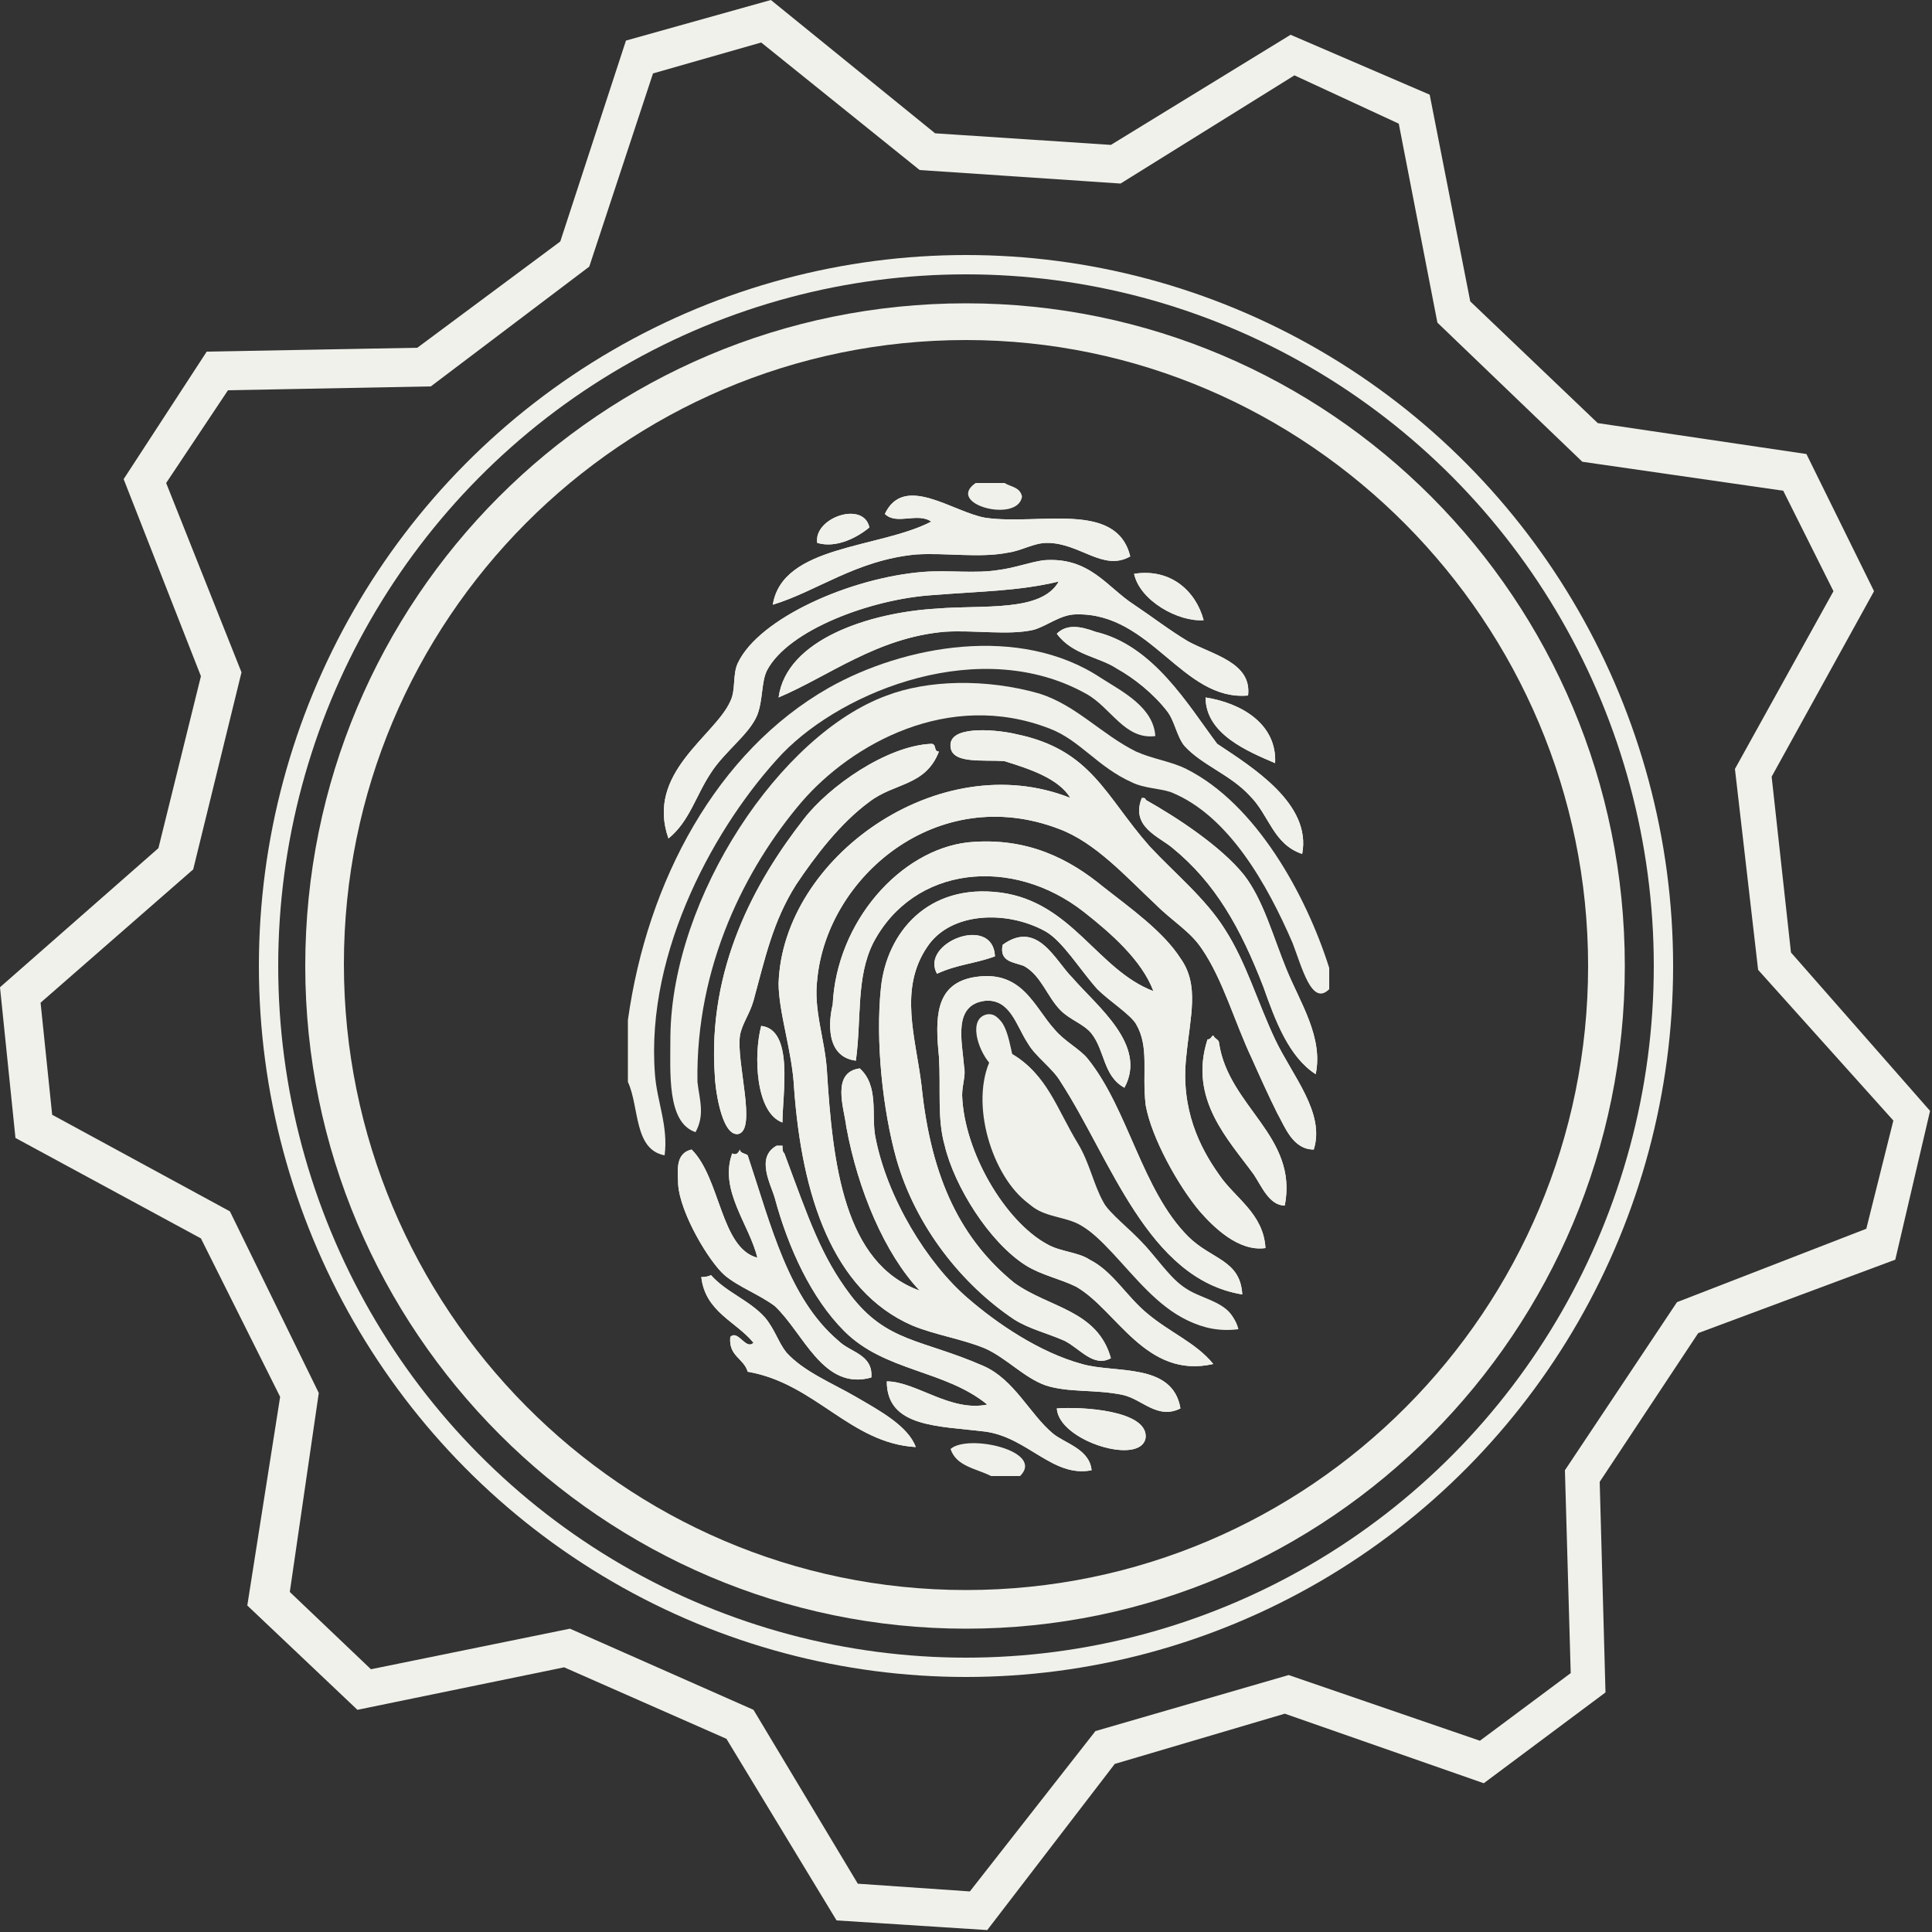 <?xml version="1.0" encoding="utf-8"?>
<!-- Generator: Adobe Illustrator 17.1.0, SVG Export Plug-In . SVG Version: 6.00 Build 0)  -->
<!DOCTYPE svg PUBLIC "-//W3C//DTD SVG 1.1//EN" "http://www.w3.org/Graphics/SVG/1.1/DTD/svg11.dtd">
<svg version="1.1" id="Layer_1" xmlns="http://www.w3.org/2000/svg" xmlns:xlink="http://www.w3.org/1999/xlink" x="0px" y="0px"
	 width="100px" height="100px" viewBox="0 0 100 100" style="enable-background:new 0 0 100 100;" xml:space="preserve">
<rect x="0" y="0" width="100" height="100" fill="#333333" stroke="none"/>
<style type="text/css">
	.st0{fill:none;stroke:#F1F1EB;stroke-miterlimit:10;}
	.st1{fill:#F1F1EB;}
	.st2{fill-rule:evenodd;clip-rule:evenodd;fill:#F1F1EB;}
</style>
<g id="bg_copy_8_">
	<ellipse class="st0" cx="50" cy="50" rx="36.1" ry="36.3"/>
</g>
<g>
	<path class="st1" d="M51.1,99.9l-7.8-0.5L37.6,90l-8.4-3.7l-10.7,2.2l-5.7-5.4l1.7-10.8l-4.1-8.2l-9.6-5.2L0,51.1l8.2-7.2l2.2-8.9
		l-4-10.2l4.3-6.6l10.9-0.2l7.4-5.5l3.4-10.4L39.9,0l8.5,6.9l9.1,0.6l9.3-5.7L74,4.9l2.1,10.7l6.6,6.3l10.8,1.6l3.5,7.1l-5.3,9.6
		l1,9.1l7.2,8.2l-1.8,7.7L87.9,69l-5.1,7.7l0.3,10.9l-6.3,4.7l-10.3-3.6l-8.8,2.6L51.1,99.9z M44.4,97.5l5.8,0.4l6.5-8.3l10-2.9
		l9.9,3.4l4.7-3.5l-0.3-10.5l5.8-8.7l9.8-3.8l1.4-5.6l-7-7.8l-1.2-10.4l5.1-9.2l-2.6-5.2l-10.4-1.5l-7.5-7.2l-2-10.3L67,3.9L58,9.5
		L47.6,8.8l-8.2-6.6l-5.6,1.6l-3.3,10L22.3,20l-10.5,0.2L8.6,25l3.9,9.8L10,45l-7.9,6.9l0.6,5.8l9.2,5l4.6,9.4L15,82.4l4.2,4
		l10.3-2.1l9.5,4.2L44.4,97.5z M50,84.3c-18.8,0-34.2-15.4-34.2-34.3C15.8,31,31.1,15.7,50,15.7C68.8,15.7,84.1,31,84.1,50
		C84.1,68.9,68.8,84.3,50,84.3z M50,17.6c-17.8,0-32.2,14.5-32.2,32.3S32.2,82.3,50,82.3c17.8,0,32.2-14.5,32.2-32.3
		S67.7,17.6,50,17.6z"/>
</g>
<g id="D4D8fP_2_">
	<g>
		<path class="st2" d="M45.8,26.6c0.6,0.6,1.7-0.1,2.4,0.4c-2.7,1.4-7.7,1.2-8.2,4.3c2.3-0.7,4.3-2.3,7.4-2.6
			c1.6-0.1,3.3,0.2,4.8-0.1c0.7-0.1,1.3-0.5,2-0.5c1.7,0,2.9,1.5,4.3,0.7c-0.7-2.9-4.7-1.6-7.5-2C49.3,26.5,46.8,24.5,45.8,26.6z
			 M42.3,28.1c1,0.3,2.1-0.3,2.7-0.8C44.7,25.9,42.1,26.8,42.3,28.1z M34.6,43.4c1.1-0.9,1.4-2.2,2.2-3.4c0.7-1.1,2-2,2.4-3
			c0.3-0.8,0.2-1.7,0.5-2.3c1.1-2.1,5.4-3.7,8.6-3.9c2.5-0.2,4.4-0.2,6.5-0.7c-0.9,1.6-3.9,1.2-6.3,1.4c-3.5,0.2-7.8,1.6-8.2,4.6
			c2.6-1.1,5.1-3.1,8.6-3.4c1.5-0.1,3.3,0.2,4.6-0.1c0.7-0.2,1.4-0.8,2.2-0.8c3.9-0.1,5.5,4.5,8.9,4.2c0.2-1.7-1.8-2.1-3.1-2.8
			c-1-0.6-1.9-1.3-2.8-1.9c-1.4-0.9-2.3-2.5-4.7-2.3c-0.7,0.1-1.5,0.4-2.3,0.5c-1.2,0.2-2.6,0-3.9,0.1c-3.8,0.3-8.5,2.4-9.6,4.7
			c-0.3,0.6-0.1,1.4-0.4,2C37,38.1,33.4,40,34.6,43.4z M58.7,29.7c0.3,1.4,2.3,2.5,3.6,2.4C61.9,30.6,60.6,29.4,58.7,29.7z
			 M54.7,32.8c0.8,1.1,2.2,1.2,3.1,1.8c0.9,0.5,1.9,1.3,2.6,2.2c0.4,0.5,0.5,1.3,0.9,1.8c0.9,1,2.4,1.5,3.4,2.6c1,1,1.2,2.5,2.7,3
			c0.5-2.6-2.6-4.5-4.4-5.7c-1.5-2-3.3-5.1-6.3-5.8C55.9,32.4,55.2,32.3,54.7,32.8z M62.4,36.1c0,1.9,2.2,2.8,3.6,3.4
			C66.1,37.5,64.3,36.4,62.4,36.1z M55.4,41.3c-6.8-2.7-14.9,3.1-15.1,9.6c0,1.5,0.7,3.5,0.8,5.4c0.4,5.6,2,10.5,6.1,12.3
			c1.2,0.5,2.6,0.7,3.8,1.2c1.1,0.5,2,1.5,3.1,1.9c1.2,0.4,2.6,0.2,4,0.5c1,0.2,1.8,1.3,3,0.7c-0.4-2.4-3.4-1.8-5.1-2.3
			c-2.2-0.6-4.4-2.1-5.9-3.4c-2.1-1.8-4.2-5.2-4.8-8.4c-0.2-1.1,0.2-2.6-0.8-3.5c-1.5,0.2-0.8,2.1-0.7,3c0.6,3.3,2,6.6,3.8,8.5
			c-3.9-1.4-4.5-6.5-4.8-11.4c-0.1-1.6-0.7-3.1-0.5-4.7c0.5-5.3,6.2-10.2,12.5-7.8c1.9,0.7,3.5,2.5,5,3.9c0.9,0.9,1.8,1.4,2.4,2.3
			c1.1,1.6,1.7,3.8,2.6,5.7c0.4,0.9,0.9,2,1.3,2.8c0.4,0.7,0.8,1.9,1.9,1.9c0.6-1.9-1.1-3.8-2-5.7c-0.9-1.9-1.5-4-2.6-5.7
			c-1-1.6-2.6-2.9-3.9-4.3c-2.3-2.6-3-5-6.9-5.8c-0.8-0.2-3.3-0.5-3.4,0.5c-0.1,1.1,1.7,0.8,2.8,0.9C53.3,39.8,54.8,40.3,55.4,41.3z
			 M48.6,38.9c-0.3,0-0.1-0.4-0.4-0.4c-2.3,0.1-5.3,2.2-6.6,3.9c-2.5,3.2-5,7.7-4.6,13.3c0,0.4,0.3,3.1,1.2,3c1-0.2-0.1-3.7,0.1-5.1
			c0.1-0.6,0.5-1.1,0.7-1.8c0.6-2.2,1-4.1,2.2-6c1-1.5,2.3-3.2,3.8-4.3C46.3,40.5,47.9,40.7,48.6,38.9z M59.1,41.3
			c-0.6,1.5,0.9,2,1.6,2.6c2.2,1.8,3.5,4.1,4.7,7.2c0.6,1.7,1.3,3.6,2.7,4.5c0.4-1.9-0.8-3.7-1.5-5.4c-0.7-1.7-1.2-3.6-2.2-4.9
			c-1.2-1.5-3.5-3-5.1-3.9C59.3,41.3,59.2,41.3,59.1,41.3z M44.3,54.9c0.3-2.2,0-4.3,0.9-6.1c2.1-4,7.2-4.5,10.9-1.6
			c1.4,1.1,3,2.5,3.6,4.1c-2.9-1.1-4.2-4.6-7.9-5.1c-3.8-0.5-5.9,2.1-6.2,4.9c-0.3,2.8,0.1,6.4,0.8,8.9c1,3.5,3.4,6.5,6.1,8.3
			c0.8,0.5,1.7,0.7,2.6,1.1c0.8,0.4,1.5,1.4,2.4,0.9c-0.7-2.5-3.2-2.6-5-3.9c-2.7-2.2-4.3-5.3-4.8-10.2c-0.3-2.5-1.2-5,0.3-7.2
			c1.2-1.8,4.1-1.9,6.1-0.8c0.9,0.5,1.8,2,2.7,3c0.6,0.6,1.7,1.3,2,1.8c0.7,1.2,0.3,2.5,0.5,4.2c0.3,1.7,1.7,4.2,2.8,5.5
			c0.7,0.8,2,2.1,3.4,1.9c-0.1-1.8-1.6-2.6-2.4-3.8c-1-1.4-2-3.4-1.7-6.1c0.2-2.1,0.7-3.7-0.3-5.1c-0.9-1.4-2.6-2.6-4-3.7
			c-1.7-1.4-3.9-2.6-7-2.3c-3.5,0.4-6.8,4.1-7,8.4C42.9,52.8,42.7,54.7,44.3,54.9z M48.5,50.4c1.1-0.5,1.9-0.5,3-0.9
			C51.4,47.3,47.6,48.8,48.5,50.4z M51.9,48.9c-0.2,0.9,0.6,0.9,1.1,1.1c0.9,0.5,1.2,1.6,1.9,2.3c0.5,0.5,1.2,0.7,1.6,1.2
			c0.7,0.9,0.6,2.2,1.7,2.8c1.2-2.2-1.4-4.2-2.7-5.7C54.6,49.7,53.7,47.6,51.9,48.9z M62.8,70.6c-0.9-1.1-2.2-1.6-3.4-2.6
			c-1.1-0.9-1.8-2.2-3-2.8c-0.6-0.4-1.5-0.4-2.2-0.8c-2.2-1.2-4.3-4.8-4.4-7.7c0-0.6,0.2-1,0.1-1.5c-0.1-1.3-0.6-3.2,1.1-3.4
			c1.3-0.1,1.6,1.3,2.2,2.2c0.4,0.7,1.3,1.3,1.7,2c2.6,4,4.5,10.2,9.4,11c-0.1-1.8-1.6-1.8-2.8-3c-2.4-2.4-3.1-6.6-5.2-9.2
			c-0.4-0.5-1.2-0.9-1.7-1.5c-1.1-1.2-1.7-3.2-4.3-2.7c-1.9,0.4-1.9,2.1-1.7,4.1c0.1,1.7-0.1,3.2,0.3,4.6c0.5,2.1,2.3,5,4.2,6.2
			c0.8,0.5,1.8,0.7,2.6,1.1C57.8,67.8,59.3,71.4,62.8,70.6z M51.2,55c-1,2.4,0.3,6.2,2.2,7.4c0.7,0.5,1.7,0.5,2.4,0.9
			c2.5,1.5,4.3,6,8.2,5.4c-0.2-1.3-1.7-1.4-2.6-2c-0.8-0.5-1.4-1.4-2.2-2.3c-0.7-0.8-1.7-1.5-2.2-2.3c-0.5-0.9-0.7-2-1.3-3
			c-1.1-1.8-1.6-3.6-3.4-4.6c-0.2-0.9-0.4-2.1-1.2-2C50.1,52.7,50.6,54.3,51.2,55z M39.4,53.1c-0.4,1.5-0.3,4.5,1.1,5
			C40.5,56.6,41.1,53.3,39.4,53.1z M62.5,53.8c-1,3.1,1.1,5.2,2.4,7c0.4,0.6,0.8,1.6,1.6,1.6c0.7-3.6-2.9-5.1-3.4-8.4
			c0-0.2-0.2-0.2-0.3-0.4C62.7,53.6,62.7,53.8,62.5,53.8z M40.2,59.3c-1.1,0.6-0.3,2-0.1,2.7c0.7,2.6,1.9,5.2,3.6,6.9
			c2.1,2.1,5.2,2,7.4,3.8c-1.9,0.4-3.7-1.2-5.2-1.2c0,2.4,2.7,2.3,5.1,2.6c2.2,0.3,3.5,2.4,5.5,2c-0.1-1.1-1.4-1.4-2-1.9
			c-1.2-1-2-2.8-3.6-3.5c-3.2-1.4-5-1.2-6.9-3.7c-1.5-2-2.1-3.8-3.4-7.3c-0.1-0.1-0.1-0.2-0.1-0.4C40.3,59.3,40.3,59.3,40.2,59.3z
			 M37.9,59.7c-0.7,1.9,0.9,3.7,1.3,5.4c-1.9-0.5-1.9-4.1-3.4-5.6c-0.9,0.2-0.7,1.2-0.7,1.8c0.1,1.5,1.6,4,2.4,4.7
			c0.7,0.6,1.8,1,2.6,1.6c1.5,1.4,2.5,4.4,5,3.7c0.1-1.2-1.1-1.3-1.7-1.9c-2.6-2.2-3.5-6-4.7-9.6c-0.1-0.1-0.4-0.1-0.4-0.3
			C38.2,59.7,38.1,59.8,37.9,59.7z M36.3,66.1c0.2,1.8,1.8,2.3,2.7,3.4c-0.4,0.4-0.8-0.7-1.2-0.3c-0.1,1,0.7,1.1,0.9,1.8
			c3.5,0.6,5.3,3.7,8.7,3.9c-0.4-1.1-1.9-1.9-3.1-2.6c-1.2-0.7-2.7-1.3-3.6-2.3c-0.4-0.5-0.6-1.2-1.1-1.8c-0.8-0.9-2-1.3-2.8-2.2
			C36.6,66.1,36.4,66.1,36.3,66.1z M54.7,72.9c0.1,1.7,4.4,3,4.6,1.5C59.4,73,56,72.8,54.7,72.9z"/>
		<path class="st2" d="M52,25c-0.5,0-1,0-1.5,0c-1.6,1.1,2.2,2.1,2.4,0.7C52.8,25.2,52.3,25.2,52,25z"/>
		<path class="st2" d="M45.8,26.6c0.6,0.6,1.7-0.1,2.4,0.4c-2.7,1.4-7.7,1.2-8.2,4.3c2.3-0.7,4.3-2.3,7.4-2.6
			c1.6-0.1,3.3,0.2,4.8-0.1c0.7-0.1,1.3-0.5,2-0.5c1.7,0,2.9,1.5,4.3,0.7c-0.7-2.9-4.7-1.6-7.5-2C49.3,26.5,46.8,24.5,45.8,26.6z"/>
		<path class="st2" d="M42.3,28.1c1,0.3,2.1-0.3,2.7-0.8C44.7,25.9,42.1,26.8,42.3,28.1z"/>
		<path class="st2" d="M34.6,43.4c1.1-0.9,1.4-2.2,2.2-3.4c0.7-1.1,2-2,2.4-3c0.3-0.8,0.2-1.7,0.5-2.3c1.1-2.1,5.4-3.7,8.6-3.9
			c2.5-0.2,4.4-0.2,6.5-0.7c-0.9,1.6-3.9,1.2-6.3,1.4c-3.5,0.2-7.8,1.6-8.2,4.6c2.6-1.1,5.1-3.1,8.6-3.4c1.5-0.1,3.3,0.2,4.6-0.1
			c0.7-0.2,1.4-0.8,2.2-0.8c3.9-0.1,5.5,4.5,8.9,4.2c0.2-1.7-1.8-2.1-3.1-2.8c-1-0.6-1.9-1.3-2.8-1.9c-1.4-0.9-2.3-2.5-4.7-2.3
			c-0.7,0.1-1.5,0.4-2.3,0.5c-1.2,0.2-2.6,0-3.9,0.1c-3.8,0.3-8.5,2.4-9.6,4.7c-0.3,0.6-0.1,1.4-0.4,2C37,38.1,33.4,40,34.6,43.4z"
			/>
		<path class="st2" d="M58.7,29.7c0.3,1.4,2.3,2.5,3.6,2.4C61.9,30.6,60.6,29.4,58.7,29.7z"/>
		<path class="st2" d="M54.7,32.8c0.8,1.1,2.2,1.2,3.1,1.8c0.9,0.5,1.9,1.3,2.6,2.2c0.4,0.5,0.5,1.3,0.9,1.8c0.9,1,2.4,1.5,3.4,2.6
			c1,1,1.2,2.5,2.7,3c0.5-2.6-2.6-4.5-4.4-5.7c-1.5-2-3.3-5.1-6.3-5.8C55.9,32.4,55.2,32.3,54.7,32.8z"/>
		<path class="st2" d="M32.5,52.8c0,1.1,0,2.2,0,3.2c0.6,1.3,0.3,3.5,1.9,3.8c0.2-1.5-0.4-2.8-0.5-4.2c-0.5-6.4,3.2-13,6.6-16.6
			c3.2-3.3,10.3-6.1,15.7-3.1c1.3,0.7,2,2.4,3.6,2.2c-0.1-1.5-1.7-2.3-2.8-3c-4.2-2.8-10.2-1.7-14.1,0.5
			C37.1,38.9,33.5,45.6,32.5,52.8z"/>
		<path class="st2" d="M68.8,51.2c0-0.4,0-0.7,0-1.1c-1.2-3.8-3.8-8.5-7.4-10.3c-0.8-0.4-1.7-0.5-2.6-0.9c-1.8-0.9-3.1-2.4-5-3
			c-2.8-0.8-5.8-0.7-7.9,0.1c-5.5,2-11.1,10.4-11.2,17.6c0,1.9-0.2,4.5,1.3,5c0.5-0.9,0.2-1.7,0.1-2.6C36,50,38.6,44.9,41.5,41.5
			c2.6-3,7.6-5.8,12.8-3.8c1.6,0.6,2.5,2,4.3,2.8c0.6,0.3,1.4,0.3,2,0.5c3,1.2,5,4.8,6.3,7.8C67.4,50.1,67.9,52.1,68.8,51.2z"/>
		<path class="st2" d="M62.4,36.1c0,1.9,2.2,2.8,3.6,3.4C66.1,37.5,64.3,36.4,62.4,36.1z"/>
		<path class="st2" d="M55.4,41.3c-6.8-2.7-14.9,3.1-15.1,9.6c0,1.5,0.7,3.5,0.8,5.4c0.4,5.6,2,10.5,6.1,12.3
			c1.2,0.5,2.6,0.7,3.8,1.2c1.1,0.5,2,1.5,3.1,1.9c1.2,0.4,2.6,0.2,4,0.5c1,0.2,1.8,1.3,3,0.7c-0.4-2.4-3.4-1.8-5.1-2.3
			c-2.2-0.6-4.4-2.1-5.9-3.4c-2.1-1.8-4.2-5.2-4.8-8.4c-0.2-1.1,0.2-2.6-0.8-3.5c-1.5,0.2-0.8,2.1-0.7,3c0.6,3.3,2,6.6,3.8,8.5
			c-3.9-1.4-4.5-6.5-4.8-11.4c-0.1-1.6-0.7-3.1-0.5-4.7c0.5-5.3,6.2-10.2,12.5-7.8c1.9,0.7,3.5,2.5,5,3.9c0.9,0.9,1.8,1.4,2.4,2.3
			c1.1,1.6,1.7,3.8,2.6,5.7c0.4,0.9,0.9,2,1.3,2.8c0.4,0.7,0.8,1.9,1.9,1.9c0.6-1.9-1.1-3.8-2-5.7c-0.9-1.9-1.5-4-2.6-5.7
			c-1-1.6-2.6-2.9-3.9-4.3c-2.3-2.6-3-5-6.9-5.8c-0.8-0.2-3.3-0.5-3.4,0.5c-0.1,1.1,1.7,0.8,2.8,0.9C53.3,39.8,54.8,40.3,55.4,41.3z
			"/>
		<path class="st2" d="M48.6,38.9c-0.3,0-0.1-0.4-0.4-0.4c-2.3,0.1-5.3,2.2-6.6,3.9c-2.5,3.2-5,7.7-4.6,13.3c0,0.4,0.3,3.1,1.2,3
			c1-0.2-0.1-3.7,0.1-5.1c0.1-0.6,0.5-1.1,0.7-1.8c0.6-2.2,1-4.1,2.2-6c1-1.5,2.3-3.2,3.8-4.3C46.3,40.5,47.9,40.7,48.6,38.9z"/>
		<path class="st2" d="M59.1,41.3c-0.6,1.5,0.9,2,1.6,2.6c2.2,1.8,3.5,4.1,4.7,7.2c0.6,1.7,1.3,3.6,2.7,4.5c0.4-1.9-0.8-3.7-1.5-5.4
			c-0.7-1.7-1.2-3.6-2.2-4.9c-1.2-1.5-3.5-3-5.1-3.9C59.3,41.3,59.2,41.3,59.1,41.3z"/>
		<path class="st2" d="M44.3,54.9c0.3-2.2,0-4.3,0.9-6.1c2.1-4,7.2-4.5,10.9-1.6c1.4,1.1,3,2.5,3.6,4.1c-2.9-1.1-4.2-4.6-7.9-5.1
			c-3.8-0.5-5.9,2.1-6.2,4.9c-0.3,2.8,0.1,6.4,0.8,8.9c1,3.5,3.4,6.5,6.1,8.3c0.8,0.5,1.7,0.7,2.6,1.1c0.8,0.4,1.5,1.4,2.4,0.9
			c-0.7-2.5-3.2-2.6-5-3.9c-2.7-2.2-4.3-5.3-4.8-10.2c-0.3-2.5-1.2-5,0.3-7.2c1.2-1.8,4.1-1.9,6.1-0.8c0.9,0.5,1.8,2,2.7,3
			c0.6,0.6,1.7,1.3,2,1.8c0.7,1.2,0.3,2.5,0.5,4.2c0.3,1.7,1.7,4.2,2.8,5.5c0.7,0.8,2,2.1,3.4,1.9c-0.1-1.8-1.6-2.6-2.4-3.8
			c-1-1.4-2-3.4-1.7-6.1c0.2-2.1,0.7-3.7-0.3-5.1c-0.9-1.4-2.6-2.6-4-3.7c-1.7-1.4-3.9-2.6-7-2.3c-3.5,0.4-6.8,4.1-7,8.4
			C42.9,52.8,42.7,54.7,44.3,54.9z"/>
		<path class="st2" d="M48.5,50.4c1.1-0.5,1.9-0.5,3-0.9C51.4,47.3,47.6,48.8,48.5,50.4z"/>
		<path class="st2" d="M51.9,48.9c-0.2,0.9,0.6,0.9,1.1,1.1c0.9,0.5,1.2,1.6,1.9,2.3c0.5,0.5,1.2,0.7,1.6,1.2
			c0.7,0.9,0.6,2.2,1.7,2.8c1.2-2.2-1.4-4.2-2.7-5.7C54.6,49.7,53.7,47.6,51.9,48.9z"/>
		<path class="st2" d="M62.8,70.6c-0.9-1.1-2.2-1.6-3.4-2.6c-1.1-0.9-1.8-2.2-3-2.8c-0.6-0.4-1.5-0.4-2.2-0.8
			c-2.2-1.2-4.3-4.8-4.4-7.7c0-0.6,0.2-1,0.1-1.5c-0.1-1.3-0.6-3.2,1.1-3.4c1.3-0.1,1.6,1.3,2.2,2.2c0.4,0.7,1.3,1.3,1.7,2
			c2.6,4,4.5,10.2,9.4,11c-0.1-1.8-1.6-1.8-2.8-3c-2.4-2.4-3.1-6.6-5.2-9.2c-0.4-0.5-1.2-0.9-1.7-1.5c-1.1-1.2-1.7-3.2-4.3-2.7
			c-1.9,0.4-1.9,2.1-1.7,4.1c0.1,1.7-0.1,3.2,0.3,4.6c0.5,2.1,2.3,5,4.2,6.2c0.8,0.5,1.8,0.7,2.6,1.1C57.8,67.8,59.3,71.4,62.8,70.6
			z"/>
		<path class="st2" d="M51.2,52.6c0.8-0.1,1,1.1,1.2,2c1.8,1,2.3,2.8,3.4,4.6c0.6,1,0.8,2.1,1.3,3c0.4,0.8,1.4,1.5,2.2,2.3
			c0.8,0.9,1.4,1.8,2.2,2.3c0.8,0.6,2.3,0.7,2.6,2c-3.9,0.5-5.7-4-8.2-5.4c-0.7-0.4-1.7-0.4-2.4-0.9c-1.8-1.3-3.1-5-2.2-7.4
			C50.6,54.3,50.1,52.7,51.2,52.6z M52.8,56.5c-0.2,0-0.2,0.1-0.4,0.1c-0.1,1.9,0.8,4.5,2.8,4.9C54.5,59.8,53.5,58.3,52.8,56.5z"/>
		<path class="st2" d="M39.4,53.1c-0.4,1.5-0.3,4.5,1.1,5C40.5,56.6,41.1,53.3,39.4,53.1z"/>
		<path class="st2" d="M62.5,53.8c-1,3.1,1.1,5.2,2.4,7c0.4,0.6,0.8,1.6,1.6,1.6c0.7-3.6-2.9-5.1-3.4-8.4c0-0.2-0.2-0.2-0.3-0.4
			C62.7,53.6,62.7,53.8,62.5,53.8z"/>
		<path class="st2" d="M52.8,56.5c-0.2,0-0.2,0.1-0.4,0.1c-0.1,1.9,0.8,4.5,2.8,4.9C54.5,59.8,53.5,58.3,52.8,56.5z"/>
		<path class="st2" d="M40.2,59.3c-1.1,0.6-0.3,2-0.1,2.7c0.7,2.6,1.9,5.2,3.6,6.9c2.1,2.1,5.2,2,7.4,3.8c-1.9,0.4-3.7-1.2-5.2-1.2
			c0,2.4,2.7,2.3,5.1,2.6c2.2,0.3,3.5,2.4,5.5,2c-0.1-1.1-1.4-1.4-2-1.9c-1.2-1-2-2.8-3.6-3.5c-3.2-1.4-5-1.2-6.9-3.7
			c-1.5-2-2.1-3.8-3.4-7.3c-0.1-0.1-0.1-0.2-0.1-0.4C40.3,59.3,40.3,59.3,40.2,59.3z"/>
		<path class="st2" d="M37.9,59.7c-0.7,1.9,0.9,3.7,1.3,5.4c-1.9-0.5-1.9-4.1-3.4-5.6c-0.9,0.2-0.7,1.2-0.7,1.8
			c0.1,1.5,1.6,4,2.4,4.7c0.7,0.6,1.8,1,2.6,1.6c1.5,1.4,2.5,4.4,5,3.7c0.1-1.2-1.1-1.3-1.7-1.9c-2.6-2.2-3.5-6-4.7-9.6
			c-0.1-0.1-0.4-0.1-0.4-0.3C38.2,59.7,38.1,59.8,37.9,59.7z"/>
		<path class="st2" d="M36.3,66.1c0.2,1.8,1.8,2.3,2.7,3.4c-0.4,0.4-0.8-0.7-1.2-0.3c-0.1,1,0.7,1.1,0.9,1.8
			c3.5,0.6,5.3,3.7,8.7,3.9c-0.4-1.1-1.9-1.9-3.1-2.6c-1.2-0.7-2.7-1.3-3.6-2.3c-0.4-0.5-0.6-1.2-1.1-1.8c-0.8-0.9-2-1.3-2.8-2.2
			C36.6,66.1,36.4,66.1,36.3,66.1z"/>
		<path class="st2" d="M54.7,72.9c0.1,1.7,4.4,3,4.6,1.5C59.4,73,56,72.8,54.7,72.9z"/>
		<path class="st2" d="M51.3,76.4c0.5,0,1,0,1.5,0c1.3-1.3-2.7-2.2-3.6-1.4C49.5,75.9,50.5,76,51.3,76.4z"/>
	</g>
</g>
</svg>
